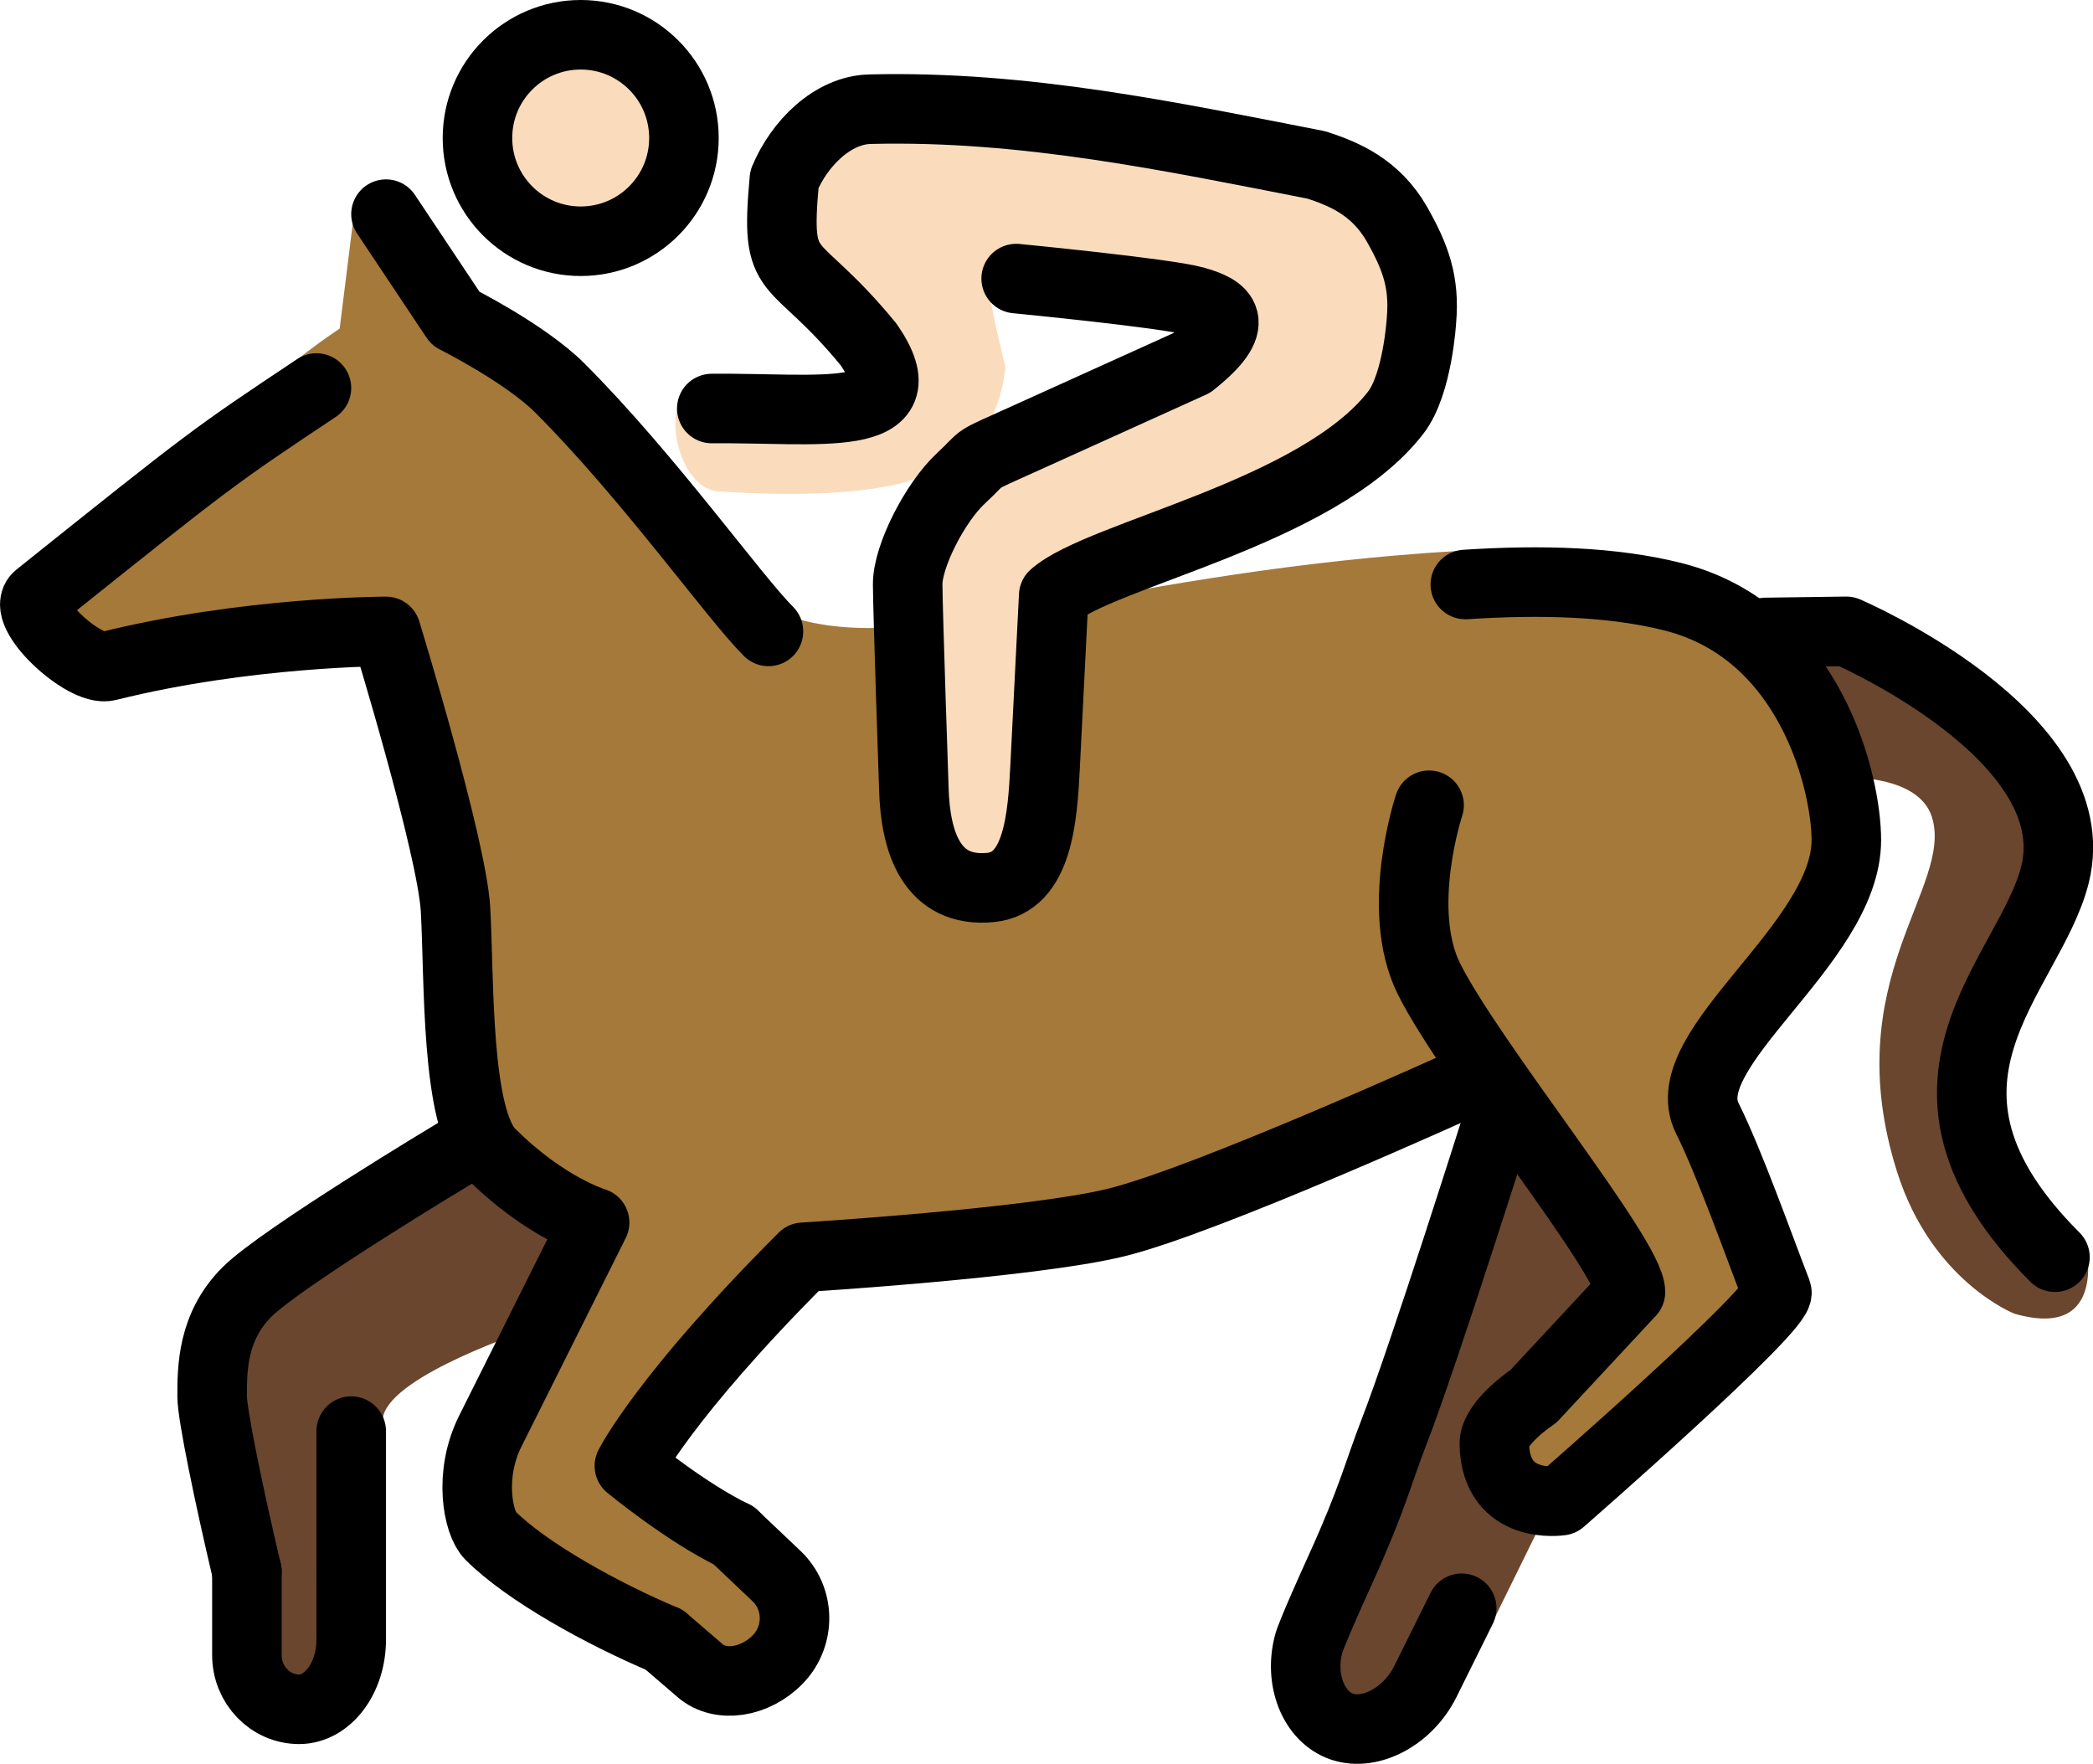 <?xml version="1.0" encoding="UTF-8" standalone="no"?>
<svg
   id="emoji"
   viewBox="0 0 60.195 50.742"
   version="1.1"
   sodipodi:docname="1f3c7-1f3fb.svg"
   width="60.195"
   height="50.742"
   xmlns:inkscape="http://www.inkscape.org/namespaces/inkscape"
   xmlns:sodipodi="http://sodipodi.sourceforge.net/DTD/sodipodi-0.dtd"
   xmlns="http://www.w3.org/2000/svg"
   xmlns:svg="http://www.w3.org/2000/svg">
  <defs
     id="defs15" />
  <sodipodi:namedview
     id="namedview15"
     pagecolor="#ffffff"
     bordercolor="#000000"
     borderopacity="0.25"
     inkscape:showpageshadow="2"
     inkscape:pageopacity="0.0"
     inkscape:pagecheckerboard="0"
     inkscape:deskcolor="#d1d1d1" />
  <g
     id="color"
     transform="translate(-4.899,-16.841)">
    <path
       fill="#a57939"
       d="m 54,49 c -1,-2 4,-5 4,-8 0,-1.601 -1,-6 -5,-7 -1.725,-0.432 -3.981,-1.442 -6.166,-1.314 -9.522,0.564 -15.21,2.938 -18.83,2.001 -0.969,-0.25 -8.812,-8 -9.375,-8.688 l -3.5,-3.406 -0.461,3.698 c -3.167,2.125 -3.664,3.708 -8.664,7.708 -0.553,0.442 1.314,2.172 2,2 4,-1 8,-1 8,-1 0,0 1.898,6.183 2,8 0.113,1.997 0,6 1,7 1.581,1.581 3,2 3,2 0,0 -2,4 -3,6 -0.633,1.265 -0.353,2.646 0,3 2,2 8,4 8,4 l 1,-3 c 0,0 -5,-2 -5,-3 0,-1.129 4,-4 5,-6 0,0 6.56,-0.402 9,-1 1.69,-0.414 7.038,-2.797 10.61,-4.432 1.781,2.58 4.178,5.71 4.178,6.432 l -4,5 2,1 c 0,0 5,-4 6,-5 0.353,-0.353 0.191,-1.538 0,-2 -0.541,-1.307 -1.158,-2.735 -1.791,-4 z"
       id="path1" />
    <path
       fill="#6a462f"
       d="m 48,49 c 0,0 -2.143,6.789 -3,9 -0.891,2.296 -2,8 -2,8 l 4.167,-1.167 2.417,-4.917 -1.25,-0.166 v -2.584 l 2.916,-3.041"
       id="path2" />
    <path
       fill="#6a462f"
       d="m 56,35 h 2 c 0,0 7,3 6,7 -0.728,2.91 -4.126,5.583 0.874,10.58 0,0 0.709,2.834 -2.041,2.042 0,0 -2.379,-0.927 -3.375,-4.083 -1.75,-5.542 1.651,-8.183 1,-10.21 -0.375,-1.166 -2.334,-1.125 -2.334,-1.125"
       id="path3" />
    <path
       fill="#6a462f"
       d="m 21.28,52.12 -1.094,2.938 c -0.625,0.219 -4.422,1.535 -4.281,2.719 0.219,1.844 -0.906,7.219 -0.906,7.219 l -2,1 c 0,0 -2,-8 -2,-9 0,-0.79 0,-2 1,-3 1,-1 6,-4 6,-4"
       id="path4" />
  </g>
  <g
     id="skin"
     transform="translate(-4.899,-16.841)">
    <circle
       cx="21.66"
       cy="21.52"
       r="2.969"
       fill="#fadcbc"
       id="circle4" />
    <path
       fill="#fadcbc"
       d="m 33.22,24.95 6.506,1.069 -8.31,4.808 -0.206,2.032 0.291,9.369 3.5,-0.727 0.099,-7.254 c 6.802,-2.592 12.3,-5.421 10.5,-9.565 l -2.192,-3.898 -14.98,0.159 -1.437,2.535 3.019,4.311 -5.512,0.439 c -0.476,0.853 0.059,2.702 1.089,2.748 1.927,0.119 3.802,0.113 5.258,-0.242 1.919,-0.577 2.773,-1.593 2.971,-3.333 -0.601,-2.452 -0.316,-1.728 -0.601,-2.452 z"
       id="path5" />
  </g>
  <g
     id="line"
     stroke-miterlimit="10"
     transform="translate(-4.899,-16.841)">
    <circle
       cx="21.6"
       cy="20.81"
       r="2.969"
       fill="none"
       stroke="#000000"
       stroke-miterlimit="10"
       stroke-width="2"
       id="circle5" />
    <path
       fill="none"
       stroke="#000000"
       stroke-linecap="round"
       stroke-linejoin="round"
       stroke-miterlimit="10"
       stroke-width="2"
       d="m 25.37,28.59 c 3.052,-0.03 6.105,0.485 4.513,-1.838 -2.223,-2.713 -2.706,-1.703 -2.425,-4.755 0.423,-1.015 1.382,-2.002 2.482,-2.016 4.442,-0.107 8.627,0.786 12.82,1.604 0.809,0.261 1.704,0.644 2.312,1.698 0.542,0.958 0.802,1.671 0.709,2.766 0,0 -0.107,1.838 -0.74,2.659 -2.226,2.886 -8.516,4.081 -9.837,5.261 l -0.247,4.9 c -0.073,1.487 -0.203,3.366 -1.573,3.496 -1.683,0.16 -2.163,-1.292 -2.203,-2.852 0,0 -0.173,-5.068 -0.177,-5.869 -0.004,-0.801 0.785,-2.355 1.535,-3.049 0.75,-0.694 0.215,-0.412 1.889,-1.168 l 4.747,-2.148 c 1.495,-1.187 0.913,-1.546 0.075,-1.779 -0.838,-0.232 -5.126,-0.647 -5.126,-0.647"
       id="path6" />
    <path
       fill="none"
       stroke="#000000"
       stroke-linecap="round"
       stroke-linejoin="round"
       stroke-width="2"
       d="M 27,35 C 26,34 23.549,30.55 21,28 20,27 18,26 18,26 L 16,23"
       id="path7" />
    <path
       fill="none"
       stroke="#000000"
       stroke-linecap="round"
       stroke-linejoin="round"
       stroke-width="2"
       d="m 46,40 c 0,0 -1,3 0,5 1.188,2.377 5.791,8 5.791,9 L 49,57 c 0,0 -1.138,0.748 -1.124,1.376 0.041,1.917 1.915,1.624 1.915,1.624 0,0 6.378,-5.564 6.209,-6 -0.511,-1.319 -1.367,-3.735 -2,-5 -1,-2 4,-5 4,-8 0,-1.601 -1,-6 -5,-7 -1.725,-0.432 -3.773,-0.491 -5.958,-0.349"
       id="path8" />
    <path
       fill="none"
       stroke="#000000"
       stroke-linecap="round"
       stroke-linejoin="round"
       stroke-width="2"
       d="m 24,64 c -1.8,-0.76 -3.957,-1.957 -5,-3 -0.353,-0.353 -0.633,-1.735 0,-3 l 3,-6 c 0,0 -1.419,-0.419 -3,-2 -1,-1 -0.887,-5.003 -1,-7 -0.102,-1.817 -2,-8 -2,-8 0,0 -4,0 -8,1 -0.685,0.172 -2.553,-1.558 -2,-2 5,-4 5,-4 8,-6"
       id="path9" />
    <path
       fill="none"
       stroke="#000000"
       stroke-linecap="round"
       stroke-linejoin="round"
       stroke-width="2"
       d="m 26,61 c 0,0 0.553,0.525 1.23,1.166 0.676,0.642 0.694,1.72 0.042,2.396 -0.654,0.676 -1.656,0.825 -2.23,0.333 C 24.468,64.403 24,63.999 24,63.999"
       id="path10" />
    <path
       fill="none"
       stroke="#000000"
       stroke-linecap="round"
       stroke-linejoin="round"
       stroke-width="2"
       d="m 47,48 c 0,0 -7.385,3.359 -10,4 -2.44,0.598 -9,1 -9,1 -4,4 -5,6 -5,6 0,0 1.629,1.342 3,2"
       id="path11" />
    <path
       fill="none"
       stroke="#000000"
       stroke-linecap="round"
       stroke-linejoin="round"
       stroke-width="2"
       d="m 48,49 c 0,0 -2.143,6.789 -3,9 -0.471,1.213 -0.618,1.922 -1.542,3.958 -0.824,1.816 -0.91,2.118 -0.91,2.118 -0.302,1.059 0.127,2.148 0.952,2.424 0.825,0.276 1.9,-0.307 2.389,-1.292 l 1.049,-2.114"
       id="path12" />
    <path
       fill="none"
       stroke="#000000"
       stroke-linecap="round"
       stroke-linejoin="round"
       stroke-width="2"
       d="m 15,62 v 2 c 0,1.1 -0.675,2 -1.5,2 C 12.675,66 12,65.3 12,64.443 v -2.401"
       id="path13" />
    <path
       fill="none"
       stroke="#000000"
       stroke-linecap="round"
       stroke-linejoin="round"
       stroke-width="2"
       d="m 18,50 c 0,0 -5,3 -6,4 -1,1 -1,2.21 -1,3 0,0.518 0.483,2.854 1,5.042"
       id="path14" />
    <path
       fill="none"
       stroke="#000000"
       stroke-linecap="round"
       stroke-linejoin="round"
       stroke-width="2"
       d="M 55.68,35.03 58,34.998 c 0,0 7,3 6,7 -0.728,2.91 -5,6 0,11"
       id="path15" />
    <line
       x1="15"
       x2="15"
       y1="58"
       y2="62"
       fill="none"
       stroke="#000000"
       stroke-linecap="round"
       stroke-linejoin="round"
       stroke-width="2"
       id="line15" />
  </g>
</svg>
